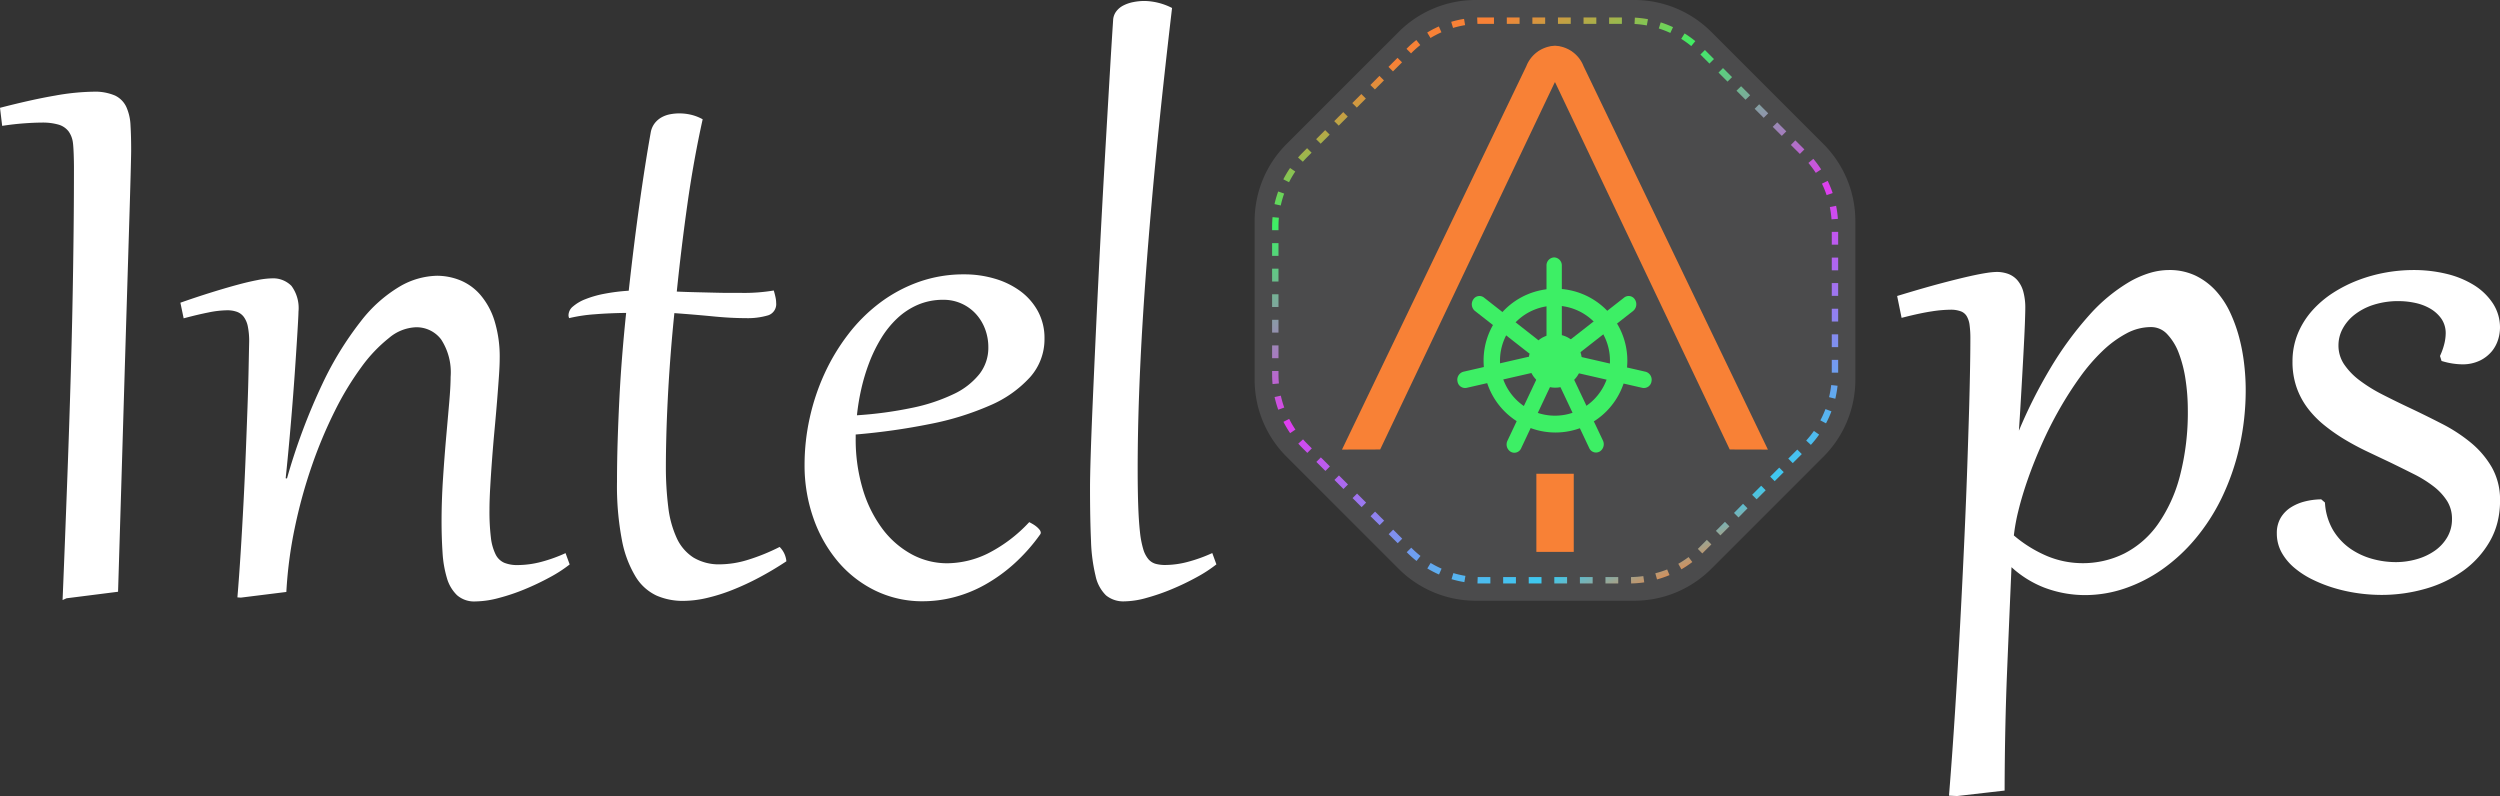 <svg xmlns="http://www.w3.org/2000/svg" xmlns:xlink="http://www.w3.org/1999/xlink" width="159.999" height="50.946" viewBox="0 0 159.999 50.946">
  <rect x="0" y="0" width="159.999" height="50.946" fill="#333333" stroke="none"/>
  <defs>
    <linearGradient id="linear-gradient" x1="0.309" y1="0.04" x2="0.69" y2="0.962" gradientUnits="objectBoundingBox">
      <stop offset="0" stop-color="#f88136"/>
      <stop offset="0.171" stop-color="#3def65"/>
      <stop offset="0.485" stop-color="#df3def"/>
      <stop offset="0.904" stop-color="#3dc9ef"/>
      <stop offset="1" stop-color="#f88136"/>
    </linearGradient>
  </defs>
  <g id="Group_337" data-name="Group 337" transform="translate(-172.907 -715)">
    <g id="Group_268" data-name="Group 268" transform="translate(172.907 715)">
      <g id="Group_269" data-name="Group 269" transform="translate(80.296)">
        <g id="Group_266" data-name="Group 266">
          <path id="Polygon_14" data-name="Polygon 14" d="M24.3,0a6.965,6.965,0,0,1,4.924,2.039l7.182,7.182a6.965,6.965,0,0,1,2.04,4.924V24.3a6.965,6.965,0,0,1-2.04,4.925l-7.182,7.181a6.965,6.965,0,0,1-4.924,2.04H14.146a6.965,6.965,0,0,1-4.924-2.039L2.04,29.226A6.965,6.965,0,0,1,0,24.3V14.146A6.965,6.965,0,0,1,2.039,9.222L9.222,2.04A6.965,6.965,0,0,1,14.146,0Z" fill="#4b4b4c"/>
          <g id="Group_266-2" data-name="Group 266" transform="translate(5.591 2.935)">
            <path id="Path_50" data-name="Path 50" d="M172.517-147.62l-11.8-24.542a2.048,2.048,0,0,0-1.8-1.3,3.109,3.109,0,0,0-1.087.376l1.087,2,11.157,23.46Z" transform="translate(-145.259 173.458)" fill="#f88136"/>
            <path id="Path_51" data-name="Path 51" d="M162.839-147.62l11.8-24.542a2.048,2.048,0,0,1,1.8-1.3,3.109,3.109,0,0,1,1.087.376l-1.087,2-11.157,23.46Z" transform="translate(-162.839 173.458)" fill="#f88136"/>
          </g>
          <path id="Polygon_14-2" data-name="Polygon 14" d="M8.384-5v0H9.2v.409H8.384q-.122,0-.244,0l-.016-.409Q8.253-5,8.384-5Zm1.637,0h.818v.409h-.818Zm1.637,0h.818v.409h-.818Zm1.637,0h.818v.409h-.818Zm1.637,0h.818v.409h-.818Zm1.637,0h.818v.409h-.818Zm1.648.01a6.714,6.714,0,0,1,.838.1l-.074.4a6.3,6.3,0,0,0-.786-.094ZM7.285-4.909l.067.4a6.307,6.307,0,0,0-.772.179l-.117-.392A6.717,6.717,0,0,1,7.285-4.909Zm12.587.223a6.72,6.72,0,0,1,.786.306l-.172.371a6.309,6.309,0,0,0-.738-.287Zm-14.2.26.166.374a6.308,6.308,0,0,0-.7.366l-.212-.35A6.718,6.718,0,0,1,5.672-4.426ZM21.4-3.978a6.716,6.716,0,0,1,.685.492l-.259.317a6.3,6.3,0,0,0-.643-.462ZM4.23-3.555l.254.321a6.31,6.31,0,0,0-.544.484L3.894-2.7,3.6-2.993l.047-.047A6.721,6.721,0,0,1,4.23-3.555Zm18.47.638.579.579-.289.289-.579-.579Zm-19.674.5.289.289-.579.579-.289-.289Zm20.832.655.579.579-.289.289-.579-.579Zm-21.989.5.289.289-.579.579L1.29-.678ZM25.015-.6l.579.579L25.3.266l-.579-.579ZM.711-.1,1,.19.422.769.132.479ZM26.172.555l.579.579-.289.289L25.883.845Zm-26.618.5.289.289-.579.579-.289-.289Zm27.776.655.579.579-.289.289L27.04,2Zm-28.933.5.289.289-.579.579-.289-.289Zm30.09.655.579.579-.289.289L28.2,3.159Zm-31.248.5.289.289-.279.279q-.146.146-.281.3l-.308-.27q.144-.164.3-.319Zm32.4.682a6.716,6.716,0,0,1,.5.676l-.343.223a6.307,6.307,0,0,0-.473-.635Zm-33.494.584.339.229a6.307,6.307,0,0,0-.4.683l-.365-.184A6.718,6.718,0,0,1-3.854,4.639Zm34.413.827a6.721,6.721,0,0,1,.319.781l-.388.131a6.311,6.311,0,0,0-.3-.733Zm-35.172.676.386.137a6.307,6.307,0,0,0-.218.761l-.4-.088A6.719,6.719,0,0,1-4.613,6.142Zm35.71.919a6.717,6.717,0,0,1,.114.836l-.408.03a6.306,6.306,0,0,0-.107-.785Zm-36.07.726.408.037q-.025.278-.025.56v.239H-5V8.384Q-5,8.084-4.973,7.787Zm35.793.943h.409v.818h-.409ZM-5,9.441h.409v.818H-5Zm35.819.926h.409v.818h-.409ZM-5,11.078h.409V11.9H-5ZM30.819,12h.409v.818h-.409ZM-5,12.714h.409v.818H-5Zm35.819.926h.409v.818h-.409ZM-5,14.351h.409v.818H-5Zm35.819.926h.409V16.1h-.409ZM-5,15.988h.409v.818H-5Zm35.819.926h.409v.818h-.409ZM-5,17.625h.409v.22c0,.192.009.387.027.579l-.407.038c-.019-.2-.028-.411-.028-.616Zm35.782.9.407.044a6.716,6.716,0,0,1-.144.831l-.4-.1A6.306,6.306,0,0,0,30.782,18.527Zm-35.224.679a6.308,6.308,0,0,0,.22.761l-.385.138a6.719,6.719,0,0,1-.234-.81Zm34.856.858.383.145a6.721,6.721,0,0,1-.347.769l-.362-.191A6.309,6.309,0,0,0,30.414,20.064Zm-34.322.63a6.307,6.307,0,0,0,.4.682l-.338.23a6.716,6.716,0,0,1-.429-.726Zm33.582.768.335.235a6.715,6.715,0,0,1-.528.658l-.3-.276A6.305,6.305,0,0,0,29.675,21.461ZM-3.019,22q.13.147.269.286l.292.292-.289.289-.292-.292q-.148-.148-.286-.3Zm31.631.654.289.289-.579.579-.289-.289Zm-30.491.5.579.579-.289.289-.579-.579Zm29.334.655.289.289-.579.579-.289-.289Zm-28.177.5.579.579-.289.289-.579-.579ZM26.3,24.97l.289.289-.579.579-.289-.289Zm-25.862.5.579.579-.289.289-.579-.579Zm24.7.655.289.289L24.85,27l-.289-.289Zm-23.547.5.579.579-.289.289L1.3,26.92Zm22.39.654.289.289-.579.579-.289-.289Zm-21.232.5.579.579-.289.289-.579-.579Zm20.075.654.289.289-.58.58-.287-.292.041-.04Zm-18.918.5.034.034a6.308,6.308,0,0,0,.557.495l-.253.322a6.72,6.72,0,0,1-.594-.527l-.034-.034Zm17.741.592.248.326a6.717,6.717,0,0,1-.7.467l-.2-.354A6.306,6.306,0,0,0,21.648,29.537Zm-16.5.386a6.31,6.31,0,0,0,.7.364l-.165.375a6.72,6.72,0,0,1-.749-.388Zm15.129.4.159.377a6.718,6.718,0,0,1-.8.277l-.11-.394A6.311,6.311,0,0,0,20.279,30.328ZM6.6,30.56a6.305,6.305,0,0,0,.772.177l-.066.4a6.716,6.716,0,0,1-.822-.188Zm12.158.193.059.4a6.719,6.719,0,0,1-.841.07l-.008-.409A6.307,6.307,0,0,0,18.756,30.753Zm-10.6.062q.113,0,.226,0h.585v.409H8.384q-.121,0-.241,0Zm1.629,0h.818v.409H9.787Zm1.637,0h.818v.409h-.818Zm1.637,0h.818v.409h-.818Zm1.637,0h.818v.409H14.7Zm1.637,0h.818v.409h-.818Z" transform="translate(6.118 6.118)" fill="url(#linear-gradient)"/>
          <g id="Group_77" data-name="Group 77" transform="translate(12.859 16.474)">
            <path id="Path_33" data-name="Path 33" d="M.49,0a.51.51,0,0,1,.49.528V5.073A.51.51,0,0,1,.49,5.6.51.51,0,0,1,0,5.073V.528A.51.51,0,0,1,.49,0Z" transform="translate(5.821 0)" fill="#3def65"/>
            <circle id="Ellipse_25" data-name="Ellipse 25" cx="1.708" cy="1.708" r="1.708" transform="translate(4.672 4.922)" fill="#3def65"/>
            <path id="Path_34" data-name="Path 34" d="M.5,0A.555.555,0,0,1,1.03.521l.157,4.329a.467.467,0,0,1-.5.485.555.555,0,0,1-.533-.521L0,.485A.467.467,0,0,1,.5,0Z" transform="translate(11.182 2.286) rotate(54)" fill="#3def65"/>
            <path id="Path_35" data-name="Path 35" d="M.5,5.335a.555.555,0,0,0,.533-.521L1.187.485A.467.467,0,0,0,.69,0,.555.555,0,0,0,.157.521L0,4.851A.467.467,0,0,0,.5,5.335Z" transform="matrix(-0.588, 0.809, -0.809, -0.588, 5.744, 5.423)" fill="#3def65"/>
            <path id="Path_36" data-name="Path 36" d="M.518,5.212a.529.529,0,0,0,.534-.5L1.12.483A.491.491,0,0,0,.6,0,.529.529,0,0,0,.067.5L0,4.729A.491.491,0,0,0,.518,5.212Z" transform="translate(7.333 7.366) rotate(-78)" fill="#3def65"/>
            <path id="Path_38" data-name="Path 38" d="M.482,5.518A.548.548,0,0,0,1,4.982L1.129.5A.473.473,0,0,0,.647,0,.548.548,0,0,0,.134.536L0,5.013A.473.473,0,0,0,.482,5.518Z" transform="matrix(0.891, -0.454, 0.454, 0.891, 6.278, 7.733)" fill="#3def65"/>
            <path id="Path_37" data-name="Path 37" d="M.518,0a.529.529,0,0,1,.534.5L1.12,4.729A.491.491,0,0,1,.6,5.212a.529.529,0,0,1-.534-.5L0,.483A.491.491,0,0,1,.518,0Z" transform="matrix(-0.208, -0.978, 0.978, -0.208, 0.233, 8.449)" fill="#3def65"/>
            <path id="Path_39" data-name="Path 39" d="M.482,0A.548.548,0,0,1,1,.536l.134,4.477a.473.473,0,0,1-.482.5.548.548,0,0,1-.513-.535L0,.5A.473.473,0,0,1,.482,0Z" transform="matrix(-0.891, -0.454, 0.454, -0.891, 3.969, 12.664)" fill="#3def65"/>
            <path id="Path_40" data-name="Path 40" d="M4.584,1.085A3.519,3.519,0,1,0,8.088,4.6a3.515,3.515,0,0,0-3.5-3.519M4.584,0A4.6,4.6,0,1,1,0,4.6,4.594,4.594,0,0,1,4.584,0Z" transform="translate(1.794 2.006)" fill="#3def65"/>
          </g>
          <path id="Path_43" data-name="Path 43" d="M51.772-162.12v-5H49.38v5Z" transform="translate(-31.349 197.44)" fill="#f88136"/>
        </g>
      </g>
      <g id="Group_255" data-name="Group 255" transform="translate(0 0.065)">
        <g id="Group_279" data-name="Group 279" transform="translate(121.415 17.217)">
          <path id="ps" d="M-2.057-81.354q1.516-.46,2.585-.744t1.794-.447q.724-.162,1.137-.223a4.653,4.653,0,0,1,.616-.061,1.958,1.958,0,0,1,.636.1,1.244,1.244,0,0,1,.521.345,1.645,1.645,0,0,1,.345.656A3.663,3.663,0,0,1,5.7-80.7q0,.2-.02.8T5.6-78.261q-.054,1.049-.142,2.572t-.223,3.58L5.4-72.1a32.133,32.133,0,0,1,2.281-4.65,21.549,21.549,0,0,1,2.491-3.4A10.52,10.52,0,0,1,12.7-82.241a4.89,4.89,0,0,1,2.4-.711,3.645,3.645,0,0,1,1.624.345,4.033,4.033,0,0,1,1.225.92,5.325,5.325,0,0,1,.873,1.327,9.3,9.3,0,0,1,.569,1.57,11.541,11.541,0,0,1,.311,1.658,14.042,14.042,0,0,1,.095,1.57,16.285,16.285,0,0,1-.406,3.722,15.027,15.027,0,0,1-1.11,3.174,12.4,12.4,0,0,1-1.665,2.579,10.854,10.854,0,0,1-2.078,1.915,9.253,9.253,0,0,1-2.342,1.191,7.651,7.651,0,0,1-2.457.413,7.138,7.138,0,0,1-2.558-.474,6.688,6.688,0,0,1-2.342-1.57q-.149,3.4-.3,7.018t-.162,7.56l-2.843.325-.284-.014q.2-2.531.379-5.313t.325-5.584q.149-2.8.271-5.516t.2-5.1q.081-2.382.129-4.325T2.6-78.769a6.559,6.559,0,0,0-.054-.9,1.686,1.686,0,0,0-.21-.643.956.956,0,0,0-.453-.386,2.007,2.007,0,0,0-.785-.129,8.373,8.373,0,0,0-1.218.108q-.717.108-1.733.365ZM4.955-66.085a8.5,8.5,0,0,0,2.294,1.435,6.1,6.1,0,0,0,2.294.46,6.135,6.135,0,0,0,2.8-.643,6.13,6.13,0,0,0,2.206-1.915A9.717,9.717,0,0,0,15.993-69.9a16.318,16.318,0,0,0,.521-4.352,13.128,13.128,0,0,0-.142-1.9,8.22,8.22,0,0,0-.447-1.766,3.78,3.78,0,0,0-.8-1.3,1.61,1.61,0,0,0-1.2-.508,3.492,3.492,0,0,0-1.638.426,7.121,7.121,0,0,0-1.577,1.151,12.028,12.028,0,0,0-1.469,1.7,23.078,23.078,0,0,0-1.327,2.064,24.947,24.947,0,0,0-1.137,2.247q-.514,1.157-.9,2.254T5.26-67.8A12,12,0,0,0,4.955-66.085Zm19.911-2.1a4.083,4.083,0,0,0,.548,1.773,4.086,4.086,0,0,0,1.117,1.218,4.752,4.752,0,0,0,1.469.7,5.816,5.816,0,0,0,1.6.23,5.059,5.059,0,0,0,1.435-.2,4.01,4.01,0,0,0,1.218-.582,2.936,2.936,0,0,0,.846-.934,2.459,2.459,0,0,0,.318-1.245,2.325,2.325,0,0,0-.338-1.259,3.876,3.876,0,0,0-.907-.988,7.861,7.861,0,0,0-1.32-.826q-.751-.379-1.563-.772-.717-.338-1.442-.684t-1.4-.751a11.242,11.242,0,0,1-1.266-.88,6.106,6.106,0,0,1-1.029-1.049,4.639,4.639,0,0,1-.69-1.286,4.719,4.719,0,0,1-.25-1.577,4.453,4.453,0,0,1,.325-1.719,4.953,4.953,0,0,1,.887-1.414,6.276,6.276,0,0,1,1.3-1.1,8.453,8.453,0,0,1,1.577-.792,9.487,9.487,0,0,1,1.726-.474,9.974,9.974,0,0,1,1.726-.156,8.6,8.6,0,0,1,2.051.237,5.735,5.735,0,0,1,1.692.69,3.694,3.694,0,0,1,1.151,1.1,2.606,2.606,0,0,1,.426,1.462,2.393,2.393,0,0,1-.108.677,1.974,1.974,0,0,1-.365.684,2.082,2.082,0,0,1-.677.535,2.34,2.34,0,0,1-1.029.23A4.379,4.379,0,0,1,32.7-77.51l-.041-.135a4.394,4.394,0,0,0,.271-.8,3.134,3.134,0,0,0,.081-.677A1.829,1.829,0,0,0,32.7-80.17a2.462,2.462,0,0,0-.765-.7,3.437,3.437,0,0,0-1.022-.393,5.2,5.2,0,0,0-1.1-.122,5.336,5.336,0,0,0-1.719.257,4.056,4.056,0,0,0-1.279.684,3.045,3.045,0,0,0-.8.968,2.434,2.434,0,0,0-.277,1.123,2.349,2.349,0,0,0,.393,1.333,4.525,4.525,0,0,0,1.042,1.083,9.983,9.983,0,0,0,1.5.927q.846.433,1.766.866,1.029.487,2.044,1.008a9.908,9.908,0,0,1,1.814,1.184,5.6,5.6,0,0,1,1.293,1.523,3.991,3.991,0,0,1,.494,2.024,4.922,4.922,0,0,1-.616,2.477A5.734,5.734,0,0,1,33.813-64.1a7.587,7.587,0,0,1-2.362,1.13,9.909,9.909,0,0,1-2.768.386,10.572,10.572,0,0,1-1.482-.108,9.945,9.945,0,0,1-1.482-.325,8.791,8.791,0,0,1-1.36-.535,5.362,5.362,0,0,1-1.123-.731,3.3,3.3,0,0,1-.758-.92,2.29,2.29,0,0,1-.277-1.117,1.683,1.683,0,0,1,.223-.893,1.812,1.812,0,0,1,.589-.6,2.833,2.833,0,0,1,.819-.345,4.252,4.252,0,0,1,.927-.129Z" transform="translate(2.3 83.161)" fill="#fff"/>
          <path id="ps_-_Outline" data-name="ps - Outline" d="M13.6-84.451a3.869,3.869,0,0,1,1.717.367,4.261,4.261,0,0,1,1.288.968,5.558,5.558,0,0,1,.908,1.378,9.548,9.548,0,0,1,.581,1.605,11.806,11.806,0,0,1,.317,1.688,14.317,14.317,0,0,1,.1,1.594,16.571,16.571,0,0,1-.412,3.77,15.307,15.307,0,0,1-1.126,3.218,12.666,12.666,0,0,1-1.693,2.622,11.114,11.114,0,0,1-2.118,1.952,9.505,9.505,0,0,1-2.395,1.218,7.9,7.9,0,0,1-2.524.424A7.38,7.38,0,0,1,5.6-64.134a6.693,6.693,0,0,1-2.078-1.3c-.092,2.116-.186,4.319-.278,6.559-.1,2.4-.153,4.941-.162,7.552v.186L.04-50.787l-.518-.025.017-.216c.135-1.678.262-3.465.379-5.309s.226-3.723.325-5.581.19-3.714.271-5.514.149-3.514.2-5.094.1-3.034.129-4.323.047-2.367.047-3.21A6.382,6.382,0,0,0,.84-80.93a1.489,1.489,0,0,0-.182-.564A.745.745,0,0,0,.3-81.8a1.817,1.817,0,0,0-.7-.111,8.209,8.209,0,0,0-1.187.106c-.469.071-1.045.192-1.712.361l-.213.054-.285-1.4.182-.055c1.008-.306,1.88-.557,2.592-.746s1.318-.34,1.8-.449.873-.185,1.152-.226a4.79,4.79,0,0,1,.646-.063,2.176,2.176,0,0,1,.7.113,1.457,1.457,0,0,1,.608.4,1.858,1.858,0,0,1,.392.739,3.885,3.885,0,0,1,.13,1.081c0,.139-.007.4-.02.806s-.039.951-.075,1.648-.084,1.562-.142,2.573c-.047.812-.1,1.75-.172,2.8a31.35,31.35,0,0,1,2-3.972,21.859,21.859,0,0,1,2.515-3.437A10.776,10.776,0,0,1,11.1-83.713a6.19,6.19,0,0,1,1.272-.551A4.324,4.324,0,0,1,13.6-84.451ZM8.235-64.066a7.477,7.477,0,0,0,2.39-.4,9.086,9.086,0,0,0,2.289-1.164,10.7,10.7,0,0,0,2.038-1.879,12.247,12.247,0,0,0,1.637-2.535,14.887,14.887,0,0,0,1.094-3.13,16.152,16.152,0,0,0,.4-3.675,13.9,13.9,0,0,0-.093-1.547,11.385,11.385,0,0,0-.306-1.628,9.127,9.127,0,0,0-.556-1.535,5.14,5.14,0,0,0-.839-1.275,3.843,3.843,0,0,0-1.162-.873,3.455,3.455,0,0,0-1.532-.324,4.708,4.708,0,0,0-2.293.684A10.363,10.363,0,0,0,8.83-81.3a21.443,21.443,0,0,0-2.466,3.371A32.075,32.075,0,0,0,4.1-73.308l-.058.144-.522-.043.014-.206c.09-1.364.165-2.568.223-3.579s.106-1.875.142-2.571.061-1.247.074-1.641.02-.659.02-.791a3.476,3.476,0,0,0-.113-.963,1.448,1.448,0,0,0-.3-.574,1.028,1.028,0,0,0-.434-.288,1.759,1.759,0,0,0-.569-.09,4.5,4.5,0,0,0-.585.059c-.269.04-.646.114-1.122.221s-1.079.257-1.786.445c-.664.177-1.469.408-2.4.687l.122.6c.591-.145,1.108-.251,1.539-.316A8.617,8.617,0,0,1-.4-82.326a2.188,2.188,0,0,1,.868.146,1.166,1.166,0,0,1,.55.47,1.9,1.9,0,0,1,.238.722,6.8,6.8,0,0,1,.056.929c0,.846-.016,1.929-.047,3.22s-.075,2.745-.129,4.327-.122,3.3-.2,5.1S.76-63.757.662-61.9.453-58.157.337-56.31C.225-54.542.1-52.828-.025-51.21l.051,0,2.641-.3c.011-2.551.065-5.033.162-7.381.1-2.4.2-4.764.3-7.019l.021-.476.337.337a6.512,6.512,0,0,0,2.268,1.522A6.962,6.962,0,0,0,8.235-64.066ZM29.257-84.451a8.851,8.851,0,0,1,2.1.243,5.97,5.97,0,0,1,1.753.716,3.919,3.919,0,0,1,1.215,1.166,2.824,2.824,0,0,1,.461,1.577,2.613,2.613,0,0,1-.117.736,2.191,2.191,0,0,1-.4.756,2.3,2.3,0,0,1-.744.589,2.556,2.556,0,0,1-1.12.253h0a4.608,4.608,0,0,1-1.248-.184l-.111-.031-.1-.319.031-.071a4.206,4.206,0,0,0,.258-.76,2.944,2.944,0,0,0,.076-.629,1.632,1.632,0,0,0-.279-.929,2.265,2.265,0,0,0-.7-.638,3.244,3.244,0,0,0-.96-.368,5.009,5.009,0,0,0-1.059-.117,5.153,5.153,0,0,0-1.652.246,3.868,3.868,0,0,0-1.214.647,2.851,2.851,0,0,0-.745.9,2.237,2.237,0,0,0-.254,1.028,2.153,2.153,0,0,0,.357,1.217A4.338,4.338,0,0,0,25.8-77.39a9.821,9.821,0,0,0,1.464.907c.559.286,1.152.577,1.76.863.685.324,1.375.665,2.05,1.012a10.163,10.163,0,0,1,1.852,1.21,5.833,5.833,0,0,1,1.341,1.58,4.215,4.215,0,0,1,.522,2.128,5.675,5.675,0,0,1-.16,1.367,4.793,4.793,0,0,1-.483,1.214,5.968,5.968,0,0,1-1.7,1.894,7.831,7.831,0,0,1-2.427,1.162,10.165,10.165,0,0,1-2.826.394,10.831,10.831,0,0,1-1.512-.11,10.2,10.2,0,0,1-1.513-.332,9.042,9.042,0,0,1-1.393-.547,5.6,5.6,0,0,1-1.167-.76,3.526,3.526,0,0,1-.805-.979,2.507,2.507,0,0,1-.3-1.217,1.9,1.9,0,0,1,.254-1,2.028,2.028,0,0,1,.656-.664,3.055,3.055,0,0,1,.879-.371,4.482,4.482,0,0,1,.973-.135l.082,0,.233.2.008.083A3.9,3.9,0,0,0,24.1-67.81a3.9,3.9,0,0,0,1.06,1.157,4.565,4.565,0,0,0,1.4.673,5.633,5.633,0,0,0,1.546.222,4.873,4.873,0,0,0,1.376-.195,3.819,3.819,0,0,0,1.155-.551,2.741,2.741,0,0,0,.786-.868,2.263,2.263,0,0,0,.29-1.141,2.13,2.13,0,0,0-.307-1.148,3.685,3.685,0,0,0-.859-.934,7.688,7.688,0,0,0-1.285-.8c-.5-.251-1.022-.51-1.559-.77-.477-.225-.962-.455-1.441-.683s-.964-.488-1.419-.761a11.5,11.5,0,0,1-1.289-.9,6.344,6.344,0,0,1-1.064-1.085,4.87,4.87,0,0,1-.722-1.344,4.949,4.949,0,0,1-.262-1.647,4.681,4.681,0,0,1,.341-1.8,5.185,5.185,0,0,1,.924-1.474A6.515,6.515,0,0,1,24.115-83a8.7,8.7,0,0,1,1.616-.811,9.743,9.743,0,0,1,1.764-.484A10.231,10.231,0,0,1,29.257-84.451Zm3.138,5.617a2.144,2.144,0,0,0,.935-.207,1.884,1.884,0,0,0,.61-.48,1.774,1.774,0,0,0,.327-.611,2.2,2.2,0,0,0,.1-.617,2.411,2.411,0,0,0-.392-1.347,3.5,3.5,0,0,0-1.087-1.041,5.553,5.553,0,0,0-1.631-.664,8.432,8.432,0,0,0-2-.231,9.81,9.81,0,0,0-1.69.153,9.322,9.322,0,0,0-1.688.463,8.283,8.283,0,0,0-1.538.772,6.1,6.1,0,0,0-1.256,1.066,4.766,4.766,0,0,0-.849,1.355,4.265,4.265,0,0,0-.309,1.639,4.533,4.533,0,0,0,.238,1.507,4.451,4.451,0,0,0,.659,1.228,5.925,5.925,0,0,0,.994,1.013,11.084,11.084,0,0,0,1.242.863c.443.266.909.516,1.383.742s.964.458,1.441.683h0c.54.261,1.067.521,1.567.773a8.107,8.107,0,0,1,1.355.848,4.1,4.1,0,0,1,.955,1.042,2.542,2.542,0,0,1,.37,1.37,2.677,2.677,0,0,1-.346,1.35,3.158,3.158,0,0,1-.906,1,4.237,4.237,0,0,1-1.281.613,5.292,5.292,0,0,1-1.494.212,6.052,6.052,0,0,1-1.662-.238,4.983,4.983,0,0,1-1.533-.735,4.313,4.313,0,0,1-1.174-1.28,4.256,4.256,0,0,1-.568-1.764,4.053,4.053,0,0,0-.785.118,2.637,2.637,0,0,0-.759.319,1.612,1.612,0,0,0-.522.527,1.486,1.486,0,0,0-.193.784,2.093,2.093,0,0,0,.252,1.016,3.109,3.109,0,0,0,.711.862,5.178,5.178,0,0,0,1.08.7,8.621,8.621,0,0,0,1.328.522,9.781,9.781,0,0,0,1.451.318,10.412,10.412,0,0,0,1.453.106,9.746,9.746,0,0,0,2.71-.378,7.414,7.414,0,0,0,2.3-1.1,5.552,5.552,0,0,0,1.585-1.761,4.737,4.737,0,0,0,.588-2.373A3.8,3.8,0,0,0,33.9-71.61a5.415,5.415,0,0,0-1.245-1.466,9.745,9.745,0,0,0-1.776-1.159c-.672-.345-1.357-.683-2.038-1.005-.612-.288-1.209-.581-1.772-.869a10.24,10.24,0,0,1-1.527-.947,4.754,4.754,0,0,1-1.09-1.133,2.566,2.566,0,0,1-.428-1.45,2.652,2.652,0,0,1,.3-1.219,3.267,3.267,0,0,1,.852-1.034,4.283,4.283,0,0,1,1.345-.72,5.569,5.569,0,0,1,1.786-.268,5.429,5.429,0,0,1,1.148.127,3.662,3.662,0,0,1,1.084.417,2.682,2.682,0,0,1,.829.756,2.042,2.042,0,0,1,.357,1.166v0a3.358,3.358,0,0,1-.086.722,4.436,4.436,0,0,1-.235.725A4.09,4.09,0,0,0,32.395-78.834ZM12.432-81.216a1.819,1.819,0,0,1,1.348.571,4,4,0,0,1,.844,1.37,8.468,8.468,0,0,1,.458,1.811,13.4,13.4,0,0,1,.144,1.925,19.9,19.9,0,0,1-.132,2.351,13.878,13.878,0,0,1-.4,2.057,11.731,11.731,0,0,1-.634,1.756,8.547,8.547,0,0,1-.847,1.459,6.909,6.909,0,0,1-1.047,1.15,5.989,5.989,0,0,1-1.234.829,6.166,6.166,0,0,1-1.386.5,6.719,6.719,0,0,1-1.5.166,6.341,6.341,0,0,1-2.373-.475,8.744,8.744,0,0,1-2.352-1.469l-.083-.07.01-.109a12.266,12.266,0,0,1,.31-1.75c.159-.653.37-1.357.629-2.091s.563-1.5.906-2.269A25.273,25.273,0,0,1,6.24-75.771a23.4,23.4,0,0,1,1.339-2.083,12.293,12.293,0,0,1,1.494-1.728A7.363,7.363,0,0,1,10.7-80.766,3.715,3.715,0,0,1,12.432-81.216ZM8.046-65.69a5.955,5.955,0,0,0,2.7-.621,5.951,5.951,0,0,0,2.131-1.851,9.555,9.555,0,0,0,1.416-3.08,16.188,16.188,0,0,0,.513-4.3,12.979,12.979,0,0,0-.14-1.865,8.049,8.049,0,0,0-.435-1.721,3.59,3.59,0,0,0-.753-1.228,1.4,1.4,0,0,0-1.048-.444,3.3,3.3,0,0,0-1.54.4,6.945,6.945,0,0,0-1.53,1.117,11.874,11.874,0,0,0-1.443,1.669A22.979,22.979,0,0,0,6.6-75.562a24.855,24.855,0,0,0-1.127,2.228c-.339.763-.64,1.516-.894,2.238s-.461,1.411-.617,2.051a12.261,12.261,0,0,0-.289,1.58,8.232,8.232,0,0,0,2.153,1.33A5.924,5.924,0,0,0,8.046-65.69Z" transform="translate(3.798 84.451)" fill="#fff"/>
        </g>
        <path id="Intel" d="M14.586-138.868c0-.436-.021-1.234-.063-1.545a1.576,1.576,0,0,0-.285-.759,1.251,1.251,0,0,0-.633-.425,3.668,3.668,0,0,0-1.093-.132q-.459,0-1.128.049t-1.392.16l-.139-1.155q2.046-.529,3.515-.78a14.972,14.972,0,0,1,2.429-.251,3.276,3.276,0,0,1,1.413.244,1.523,1.523,0,0,1,.724.724,3.16,3.16,0,0,1,.271,1.176q.042.7.042,1.587,0,.306-.035,1.636t-.1,3.41q-.063,2.081-.146,4.782t-.174,5.742q-.09,3.042-.188,6.285t-.195,6.417l-3.3.418-.251.114c.111-2.663.211-5.327.3-7.707s.165-4.7.23-6.946.114-4.478.146-6.682S14.586-136.548,14.586-138.868ZM25.8-127.711a4.675,4.675,0,0,0-.084-.96,1.559,1.559,0,0,0-.258-.619.955.955,0,0,0-.438-.327,1.812,1.812,0,0,0-.626-.1,6.242,6.242,0,0,0-1.2.139q-.7.139-1.587.376l-.209-1q.988-.348,1.9-.633t1.677-.494q.766-.209,1.35-.32a5.23,5.23,0,0,1,.919-.111,1.647,1.647,0,0,1,1.26.48,2.386,2.386,0,0,1,.452,1.65q0,.139-.028.647t-.077,1.288q-.049.78-.118,1.789t-.16,2.151q-.09,1.141-.2,2.359t-.237,2.429l.084.014a38.906,38.906,0,0,1,2.269-6.062,21.055,21.055,0,0,1,2.464-4.009,8.854,8.854,0,0,1,2.492-2.22,4.917,4.917,0,0,1,2.366-.682,3.978,3.978,0,0,1,1.5.292,3.409,3.409,0,0,1,1.288.933,4.7,4.7,0,0,1,.9,1.65,7.828,7.828,0,0,1,.334,2.443q0,.418-.049,1.121t-.118,1.566q-.07.863-.16,1.83t-.16,1.9q-.07.933-.118,1.775t-.049,1.469a13.95,13.95,0,0,0,.09,1.768,3.279,3.279,0,0,0,.3,1.079,1.125,1.125,0,0,0,.557.543,2.193,2.193,0,0,0,.849.146,5.992,5.992,0,0,0,1.5-.2,9.576,9.576,0,0,0,1.573-.564l.264.724a8.587,8.587,0,0,1-1.267.821,16.566,16.566,0,0,1-1.608.766,12.727,12.727,0,0,1-1.677.564,5.99,5.99,0,0,1-1.476.216,1.663,1.663,0,0,1-1.183-.4,2.47,2.47,0,0,1-.647-1.1,7.15,7.15,0,0,1-.278-1.629q-.063-.933-.063-2,0-1.308.09-2.694t.2-2.638q.111-1.253.2-2.276t.09-1.636a3.847,3.847,0,0,0-.612-2.4,1.974,1.974,0,0,0-1.629-.773,2.836,2.836,0,0,0-1.7.682,9.383,9.383,0,0,0-1.775,1.872,19.074,19.074,0,0,0-1.7,2.812,28.96,28.96,0,0,0-1.469,3.508,32.133,32.133,0,0,0-1.086,3.946,27.246,27.246,0,0,0-.543,4.12l-2.909.362-.223-.014q.111-1.322.209-2.881t.181-3.167q.084-1.608.146-3.188t.111-2.951q.049-1.371.07-2.457T25.8-127.711Zm29.023-14.228q-.585,2.645-.981,5.464t-.675,5.561q.654.028,1.274.042l1.155.028q.536.014.974.014H57.3a11.486,11.486,0,0,0,2.074-.153q.07.237.111.432a1.735,1.735,0,0,1,.042.362.753.753,0,0,1-.508.793,4.594,4.594,0,0,1-1.469.181q-.919,0-2.053-.111t-2.485-.209q-.153,1.489-.258,2.9t-.167,2.666q-.063,1.253-.09,2.325t-.028,1.865a20.658,20.658,0,0,0,.153,2.659,6.579,6.579,0,0,0,.543,1.984,2.922,2.922,0,0,0,1.072,1.246,3.174,3.174,0,0,0,1.726.432,6.163,6.163,0,0,0,1.677-.264,12.815,12.815,0,0,0,2.109-.849,1.473,1.473,0,0,1,.432.919q-.863.571-1.74,1.037a16.72,16.72,0,0,1-1.726.8,11.45,11.45,0,0,1-1.643.515,6.769,6.769,0,0,1-1.5.181,4.176,4.176,0,0,1-1.705-.341,3.113,3.113,0,0,1-1.336-1.211,7.011,7.011,0,0,1-.877-2.346,18.434,18.434,0,0,1-.313-3.731q0-1.267.042-2.61t.111-2.721q.07-1.378.181-2.756t.251-2.714q-1.1.014-2.039.09a10.113,10.113,0,0,0-1.608.244.431.431,0,0,1-.042-.195.742.742,0,0,1,.285-.55,2.732,2.732,0,0,1,.793-.466,6.541,6.541,0,0,1,1.218-.348,12.312,12.312,0,0,1,1.559-.195q.32-2.909.682-5.5t.724-4.621a1.358,1.358,0,0,1,.258-.6,1.467,1.467,0,0,1,.438-.376,1.806,1.806,0,0,1,.543-.195,3.048,3.048,0,0,1,.571-.056,3.245,3.245,0,0,1,.828.1A2.9,2.9,0,0,1,54.827-141.939Zm20.9,25.78q.084.042.216.118a1.875,1.875,0,0,1,.244.167,1.29,1.29,0,0,1,.195.195.327.327,0,0,1,.084.2.185.185,0,0,1-.042.111,11.484,11.484,0,0,1-1.677,1.886,10.33,10.33,0,0,1-1.865,1.336,8.344,8.344,0,0,1-1.97.793,7.921,7.921,0,0,1-1.977.258,6.865,6.865,0,0,1-3.062-.682,7.334,7.334,0,0,1-2.394-1.865,8.776,8.776,0,0,1-1.566-2.777,10.174,10.174,0,0,1-.564-3.417,13.85,13.85,0,0,1,.327-2.979,13.981,13.981,0,0,1,.947-2.84,13.084,13.084,0,0,1,1.51-2.513,10.56,10.56,0,0,1,2.025-2.018,9.362,9.362,0,0,1,2.492-1.343,8.568,8.568,0,0,1,2.916-.487,6.827,6.827,0,0,1,1.963.278,5.221,5.221,0,0,1,1.636.8,3.93,3.93,0,0,1,1.121,1.288,3.574,3.574,0,0,1,.418,1.74,3.644,3.644,0,0,1-.926,2.478,7.372,7.372,0,0,1-2.554,1.8,18.161,18.161,0,0,1-3.835,1.19,41.811,41.811,0,0,1-4.768.675v.237a11.077,11.077,0,0,0,.452,3.257,8.086,8.086,0,0,0,1.246,2.526,5.825,5.825,0,0,0,1.865,1.636,4.75,4.75,0,0,0,2.311.585,6.005,6.005,0,0,0,2.568-.619A9.384,9.384,0,0,0,75.723-116.159Zm-2.617-11.178a3.284,3.284,0,0,0-.216-1.2,2.982,2.982,0,0,0-.6-.967,2.789,2.789,0,0,0-.912-.647,2.763,2.763,0,0,0-1.141-.237,4.084,4.084,0,0,0-1.643.32,4.573,4.573,0,0,0-1.322.87,6.113,6.113,0,0,0-1.03,1.281,9.432,9.432,0,0,0-.759,1.552,12.362,12.362,0,0,0-.508,1.684,14.15,14.15,0,0,0-.278,1.684,25,25,0,0,0,3.543-.48,11.458,11.458,0,0,0,2.645-.877,4.616,4.616,0,0,0,1.65-1.281A2.728,2.728,0,0,0,73.106-127.337Zm11.758-21.727q-.278,2.366-.55,4.851t-.515,5.025q-.244,2.54-.452,5.1t-.362,5.046q-.153,2.485-.237,4.879t-.084,4.594q0,1.378.035,2.366t.111,1.67a5.959,5.959,0,0,0,.209,1.1,1.789,1.789,0,0,0,.327.64.956.956,0,0,0,.459.3,2.268,2.268,0,0,0,.626.077,5.72,5.72,0,0,0,1.441-.2,9.662,9.662,0,0,0,1.566-.564l.264.724a8.736,8.736,0,0,1-1.26.821,16.312,16.312,0,0,1-1.594.766,13.172,13.172,0,0,1-1.636.564,5.439,5.439,0,0,1-1.385.216,1.747,1.747,0,0,1-1.19-.383,2.452,2.452,0,0,1-.668-1.246,10.928,10.928,0,0,1-.292-2.248q-.063-1.385-.063-3.376,0-.724.042-2.067t.118-3.125q.077-1.782.174-3.9t.209-4.378q.111-2.262.237-4.566t.251-4.454q.125-2.151.237-4.058t.209-3.369a1.015,1.015,0,0,1,.195-.578,1.32,1.32,0,0,1,.466-.39,2.418,2.418,0,0,1,.64-.216,3.716,3.716,0,0,1,.717-.07A4.023,4.023,0,0,1,84.864-149.064Z" transform="translate(-9.853 149.51)" fill="#fff"/>
      </g>
    </g>
  </g>
</svg>

